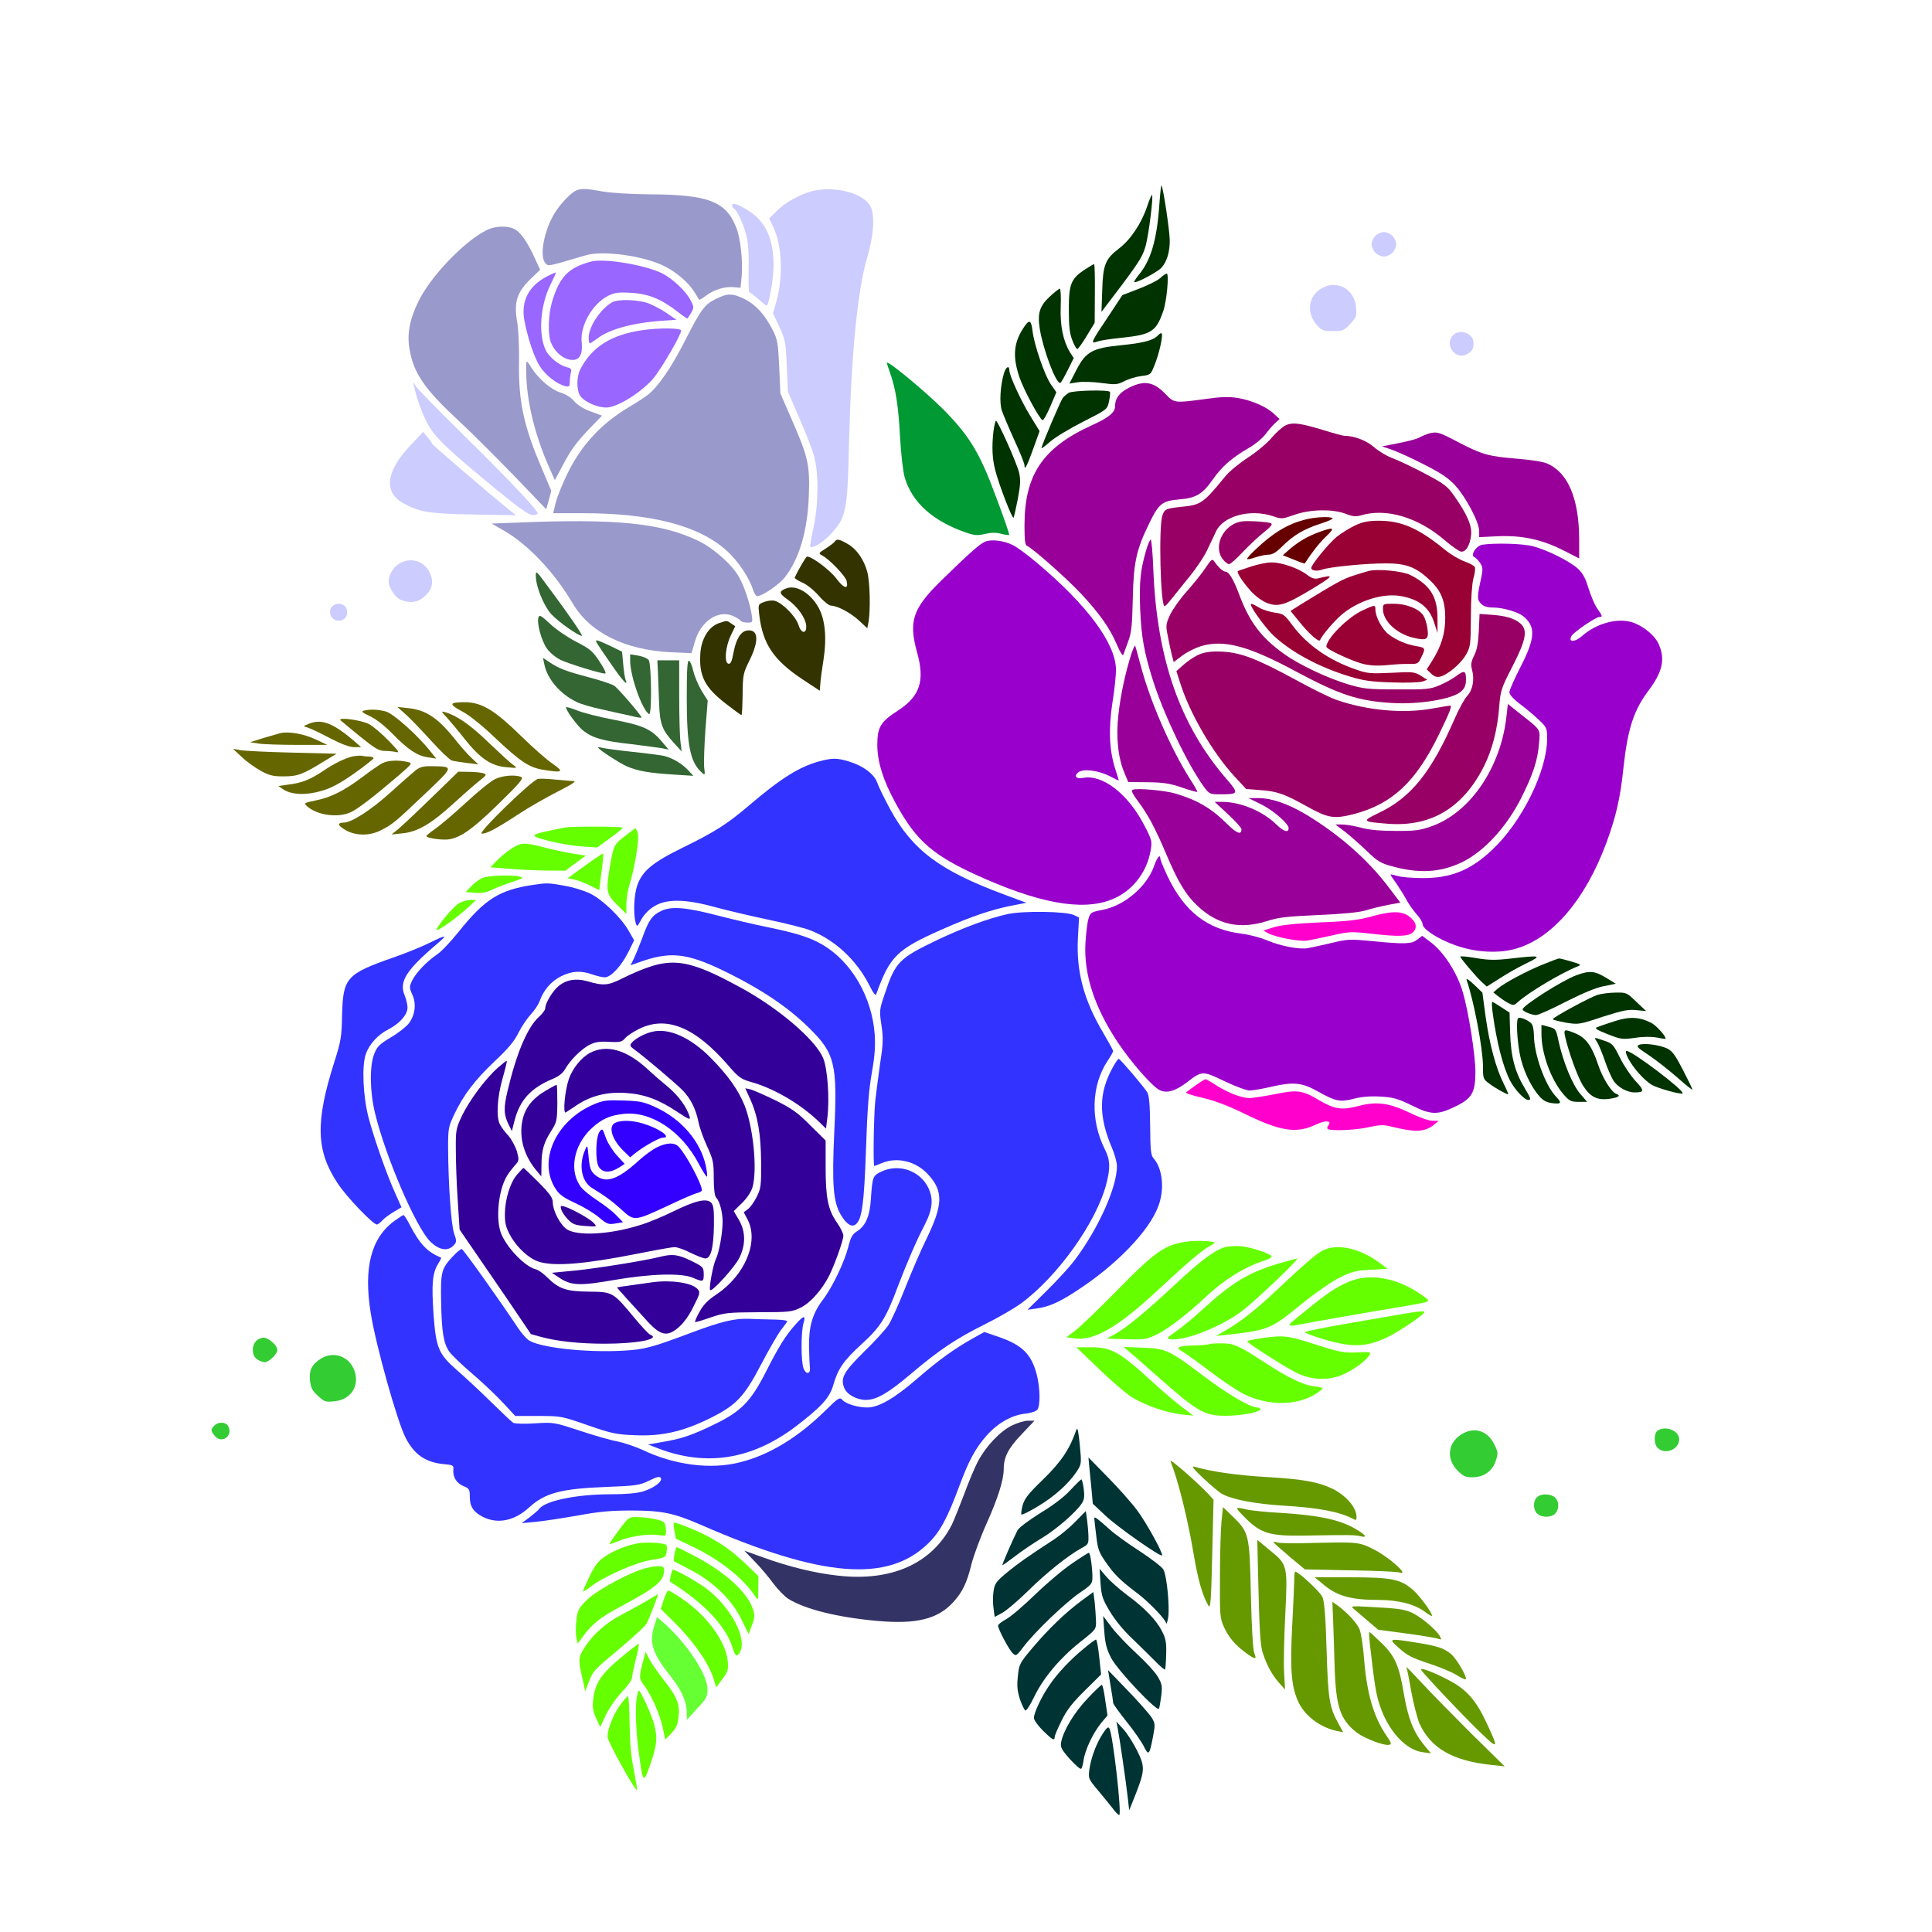 <?xml version="1.0" encoding="UTF-8" standalone="no"?>
<svg
   xmlns:dc="http://purl.org/dc/elements/1.1/"
   xmlns:cc="http://creativecommons.org/ns#"
   xmlns:rdf="http://www.w3.org/1999/02/22-rdf-syntax-ns#"
   xmlns:svg="http://www.w3.org/2000/svg"
   xmlns="http://www.w3.org/2000/svg"
   xmlns:sodipodi="http://sodipodi.sourceforge.net/DTD/sodipodi-0.dtd"
   xmlns:inkscape="http://www.inkscape.org/namespaces/inkscape"
   version="1.0"
   width="1024pt"
   height="1024pt"
   viewBox="0 0 1024 1024"
   preserveAspectRatio="xMidYMid meet"
   id="svg2"
   inkscape:version="0.91 r13725"
   sodipodi:docname="Florals_9e1.svg">
  <defs
     id="defs376" />
  <sodipodi:namedview
     pagecolor="#ffffff"
     bordercolor="#666666"
     borderopacity="1"
     objecttolerance="10"
     gridtolerance="10"
     guidetolerance="10"
     inkscape:pageopacity="0"
     inkscape:pageshadow="2"
     inkscape:window-width="1920"
     inkscape:window-height="974"
     id="namedview374"
     showgrid="false"
     inkscape:zoom="0.7375"
     inkscape:cx="551.48771"
     inkscape:cy="899.87272"
     inkscape:window-x="0"
     inkscape:window-y="1"
     inkscape:window-maximized="1"
     inkscape:current-layer="svg2" />
  <g
     transform="translate(0,1024) scale(0.1,-0.1)"
     fill="#000000"
     stroke="none"
     id="g6">
    <path
       d="M0 5120 l0 -5120 5120 0 5120 0 0 5120 0 5120 -5120 0 -5120 0 0 -5120z m6169 4268 c61 -256 66 -298 63 -498 -1 -102 -7 -210 -12 -240 -6 -30 -14 -101 -19 -156 -6 -59 -20 -133 -35 -177 l-26 -76 48 -45 c54 -52 55 -52 206 -31 167 24 291 -6 385 -90 36 -33 50 -39 94 -41 29 -1 79 -12 112 -24 33 -12 105 -30 159 -40 54 -11 109 -26 122 -35 42 -28 142 -15 278 34 73 27 97 23 199 -36 111 -63 146 -73 285 -83 147 -11 186 -21 240 -60 91 -65 132 -183 139 -395 3 -100 10 -157 18 -171 8 -12 21 -48 31 -80 34 -121 64 -154 137 -154 95 0 205 -74 242 -162 33 -82 8 -186 -69 -281 -69 -85 -100 -184 -121 -380 -42 -398 -206 -741 -437 -912 l-57 -42 67 -7 c230 -24 465 -181 622 -415 44 -66 197 -366 221 -433 21 -60 1 -66 -57 -18 -93 76 -204 99 -329 66 -120 -31 -261 -48 -390 -48 -153 0 -247 18 -352 68 -81 39 -83 39 -83 20 0 -24 -49 -75 -99 -103 -25 -15 -65 -43 -87 -64 -83 -75 -147 -88 -271 -55 -58 15 -68 15 -135 0 -56 -13 -95 -15 -173 -9 -126 9 -128 9 -196 0 -79 -10 -140 6 -299 81 -130 61 -240 96 -345 109 -27 3 -63 8 -80 10 l-30 5 4 -142 c3 -131 5 -146 30 -193 23 -43 26 -62 26 -140 0 -79 -4 -97 -29 -145 -103 -198 -462 -497 -635 -530 -114 -21 -166 -32 -175 -38 -5 -3 11 -11 35 -18 24 -6 62 -19 84 -28 52 -20 108 -20 153 1 22 9 121 101 242 223 187 188 212 210 285 246 72 36 87 39 174 43 140 5 344 -32 427 -78 l52 -28 73 17 c41 9 94 26 119 38 116 55 254 9 415 -138 22 -20 65 -52 95 -69 30 -18 68 -45 83 -60 24 -22 38 -26 84 -26 36 0 58 -4 60 -12 3 -7 -1 -15 -9 -17 -71 -21 -121 -48 -195 -106 -48 -38 -113 -81 -145 -97 -32 -15 -58 -31 -58 -35 0 -4 -26 -35 -57 -68 -54 -58 -142 -120 -172 -120 -7 0 -35 -20 -63 -44 -52 -48 -122 -79 -203 -91 -27 -4 -89 -20 -138 -37 -77 -25 -106 -30 -225 -33 -157 -4 -251 6 -351 39 -107 35 -174 80 -306 207 -113 109 -203 179 -231 179 -22 0 279 -283 432 -407 193 -156 209 -166 322 -202 133 -41 181 -49 377 -60 343 -20 492 -95 520 -259 6 -38 18 -54 82 -115 148 -140 169 -164 237 -267 38 -57 84 -135 100 -174 31 -70 45 -95 106 -185 16 -24 39 -74 51 -110 12 -36 39 -95 60 -130 21 -34 52 -97 70 -140 43 -104 68 -152 91 -178 11 -12 17 -26 14 -32 -21 -33 -220 -18 -333 25 -49 19 -89 26 -143 28 -53 1 -84 6 -103 19 -16 10 -46 17 -76 17 -54 0 -165 31 -196 54 -11 9 -38 16 -61 16 -100 0 -217 62 -266 139 -15 25 -59 78 -97 117 -38 39 -72 80 -75 92 -5 14 -31 33 -70 52 -70 33 -133 94 -166 162 -12 23 -35 57 -51 73 -42 44 -86 151 -105 252 -67 367 -120 563 -175 646 -15 24 -79 83 -141 133 -62 49 -151 124 -198 166 -46 42 -86 76 -87 74 -2 -2 4 -23 12 -47 19 -52 45 -208 45 -265 0 -38 5 -45 79 -112 44 -39 114 -113 157 -164 228 -272 262 -407 223 -892 -24 -310 -99 -605 -214 -848 -47 -102 -71 -122 -81 -69 -11 55 -146 219 -393 479 -77 81 -144 161 -155 185 -15 32 -20 65 -20 137 -1 80 -4 100 -22 125 -12 17 -39 64 -60 105 -38 75 -38 76 -39 195 0 118 1 121 39 205 40 88 84 213 111 313 14 52 25 67 114 155 109 108 141 160 176 288 l23 80 -22 70 c-50 155 -157 267 -296 309 -14 4 -2 -8 27 -27 101 -65 137 -142 137 -298 1 -96 -1 -109 -26 -150 -14 -25 -50 -67 -78 -93 -61 -58 -75 -88 -85 -182 -8 -75 -26 -130 -99 -296 -25 -59 -55 -141 -66 -184 -53 -208 -150 -305 -334 -336 -118 -20 -354 5 -531 56 -129 38 -174 60 -221 110 l-41 45 -6 -63 c-19 -193 -139 -396 -385 -649 -194 -200 -206 -222 -209 -393 -3 -150 -13 -157 -79 -53 -278 430 -366 657 -366 942 0 93 5 124 27 191 32 98 86 197 170 312 34 49 62 89 60 91 -1 1 -83 -12 -181 -30 -147 -26 -206 -32 -334 -32 -143 -1 -159 1 -208 23 -61 28 -102 79 -102 127 0 26 -7 36 -34 52 -26 15 -38 32 -46 61 -8 31 -16 41 -32 41 -75 0 -173 69 -220 157 -53 97 -152 450 -188 668 -31 187 -24 294 24 397 l23 47 -69 62 c-129 115 -213 248 -239 378 -23 119 5 308 75 507 21 59 26 95 29 202 4 109 8 137 27 177 37 76 77 99 335 190 44 16 88 38 97 49 9 12 52 68 95 126 97 130 307 344 391 398 123 79 247 105 479 101 158 -3 163 -3 195 21 18 13 63 43 101 66 l68 42 -58 7 c-32 3 -119 15 -193 26 -112 17 -144 19 -185 10 -66 -15 -233 -100 -371 -188 -158 -102 -156 -101 -385 -130 -30 -3 -66 1 -105 13 -48 14 -91 17 -228 15 -164 -2 -171 -1 -222 24 -30 15 -62 36 -71 48 -10 13 -39 31 -65 41 -26 9 -69 37 -95 60 -26 24 -65 51 -87 61 -21 10 -46 31 -55 47 -10 15 -45 42 -80 60 -71 36 -194 151 -189 176 2 12 18 19 51 24 26 3 83 18 128 33 44 15 104 33 132 40 29 7 84 25 122 39 39 14 87 26 107 26 21 0 71 11 112 25 108 36 245 50 393 39 109 -8 124 -7 143 8 36 29 92 40 148 27 74 -15 156 -71 282 -189 128 -119 194 -172 263 -206 71 -37 377 -88 577 -98 102 -5 112 -4 85 8 -16 8 -96 19 -176 24 -212 16 -304 57 -441 198 -89 91 -124 140 -154 216 -14 35 -32 70 -39 78 -33 39 -59 108 -60 165 -2 33 -7 71 -12 85 -18 45 -24 114 -14 166 8 38 6 65 -4 105 -8 30 -15 73 -15 97 0 59 -21 95 -83 141 -79 60 -171 99 -262 111 -280 39 -333 55 -393 124 -74 85 -41 199 99 341 l59 61 -29 80 c-27 74 -34 111 -60 312 -24 185 53 349 251 537 144 137 241 184 332 161 31 -8 84 -52 106 -89 l17 -28 12 48 c17 65 64 152 108 197 68 69 134 90 213 65 19 -6 145 -14 280 -19 174 -6 259 -13 295 -24 28 -9 64 -16 81 -16 52 0 131 -29 178 -65 l46 -35 42 43 c55 54 147 102 226 117 164 32 327 -36 348 -146 10 -56 -2 -160 -30 -253 -51 -166 -84 -502 -96 -971 -7 -298 -9 -319 -32 -385 -14 -38 -28 -77 -32 -86 -5 -12 1 -19 22 -28 44 -18 88 -69 118 -135 21 -46 28 -80 32 -151 5 -97 -11 -252 -28 -269 -7 -7 -24 4 -52 37 -35 42 -127 107 -151 107 -10 0 0 -151 15 -230 23 -126 98 -319 156 -408 l16 -24 13 45 c14 47 49 84 136 144 89 62 105 124 67 258 -28 99 -26 186 6 255 19 43 57 86 171 196 l146 141 -39 13 c-71 23 -176 83 -230 133 -101 92 -143 217 -144 423 0 167 -40 329 -100 413 -32 43 -38 71 -17 71 18 0 138 -82 242 -166 112 -90 257 -239 315 -324 l44 -65 12 83 c7 45 17 96 23 114 6 17 11 45 11 62 0 56 28 159 71 271 33 85 54 122 93 166 28 31 63 75 78 98 15 22 53 57 85 78 32 20 77 55 101 76 24 21 69 51 101 66 56 26 138 86 173 126 58 65 121 260 134 415 7 91 9 100 28 100 10 0 23 -38 45 -132z m1237 -372 c39 -39 45 -85 17 -126 -27 -39 -45 -49 -86 -50 -31 0 -46 7 -74 35 -32 32 -35 39 -30 78 8 55 52 97 103 97 28 0 44 -8 70 -34z m-266 -266 c60 -31 85 -73 85 -146 0 -51 -4 -66 -28 -97 -53 -70 -128 -86 -208 -44 -83 44 -110 134 -66 218 43 81 136 110 217 69z m688 -265 c35 -41 30 -99 -12 -141 -37 -37 -59 -41 -111 -20 -68 29 -83 116 -29 169 43 43 110 39 152 -8z m-5580 -1194 c84 -43 106 -154 45 -229 -95 -119 -291 -36 -268 113 16 108 127 165 223 116z m-394 -237 c55 -55 18 -144 -59 -144 -76 0 -113 87 -60 144 33 36 83 36 119 0z m-387 -3885 c30 -26 45 -77 33 -115 -22 -66 -87 -92 -150 -59 -37 19 -50 43 -50 95 0 33 6 48 30 72 28 27 36 30 75 25 25 -2 52 -11 62 -18z m373 -92 c50 -26 90 -90 90 -141 0 -46 -40 -117 -80 -144 -29 -20 -45 -23 -92 -20 -126 9 -195 126 -138 238 43 85 134 113 220 67z m-606 -368 c33 -39 33 -69 0 -108 -59 -70 -175 -8 -143 76 17 46 39 63 80 63 29 0 43 -6 63 -31z m7662 -16 c37 -24 50 -69 33 -116 -20 -58 -66 -84 -119 -68 -50 15 -80 53 -80 101 0 41 29 86 64 100 25 11 72 3 102 -17z m-990 -28 c71 -54 87 -139 41 -217 -74 -127 -266 -92 -301 55 -15 62 35 155 99 184 44 20 120 10 161 -22z m329 -309 c119 -50 53 -237 -69 -196 -91 30 -102 149 -18 194 34 19 45 19 87 2z"
       id="path8"
       style="fill:none" />
    <path
       d="M6145 9158 c-13 -189 -45 -299 -111 -377 -14 -18 -25 -34 -22 -36 8 -8 123 53 144 76 29 33 44 82 44 144 0 49 -35 284 -44 292 -2 2 -7 -42 -11 -99z"
       id="path10"
       style="fill:#003300" />
    <path
       d="M3055 9231 c-27 -11 -81 -67 -111 -114 -60 -93 -88 -238 -52 -273 16 -16 6 -18 213 43 92 27 308 -3 417 -58 62 -31 125 -85 156 -133 14 -22 27 -43 28 -45 2 -1 18 8 36 22 43 32 99 49 146 45 l37 -3 6 60 c7 77 -6 203 -28 257 -54 141 -149 177 -463 178 -98 1 -197 7 -245 15 -90 16 -111 17 -140 6z"
       id="path12"
       style="fill:#9999cc" />
    <path
       d="M4305 9227 c-68 -18 -145 -61 -190 -107 l-38 -38 21 -44 c47 -97 54 -264 17 -396 l-18 -62 34 -73 c31 -67 34 -81 39 -207 l6 -135 61 -142 c34 -77 70 -170 79 -205 24 -90 22 -257 -5 -377 -11 -52 -19 -97 -16 -99 11 -11 68 24 108 67 82 88 89 119 97 486 12 467 45 809 96 978 34 114 42 222 19 270 -34 73 -190 114 -310 84z"
       id="path14"
       style="fill:#ccccff" />
    <path
       d="M6080 9146 c-29 -88 -88 -177 -149 -223 -73 -56 -85 -86 -89 -222 l-4 -114 110 145 c94 126 111 154 126 212 16 66 40 256 32 263 -2 2 -14 -25 -26 -61z"
       id="path16"
       style="fill:#003300" />
    <path
       d="M3880 9151 c0 -6 5 -13 10 -16 20 -12 58 -101 70 -161 7 -33 10 -111 8 -172 -1 -62 0 -112 4 -112 5 0 25 -16 47 -35 21 -19 41 -35 44 -35 12 0 37 143 37 212 0 158 -50 251 -167 311 -36 19 -53 21 -53 8z"
       id="path18"
       style="fill:#ccccff" />
    <path
       d="M2575 9018 c-119 -61 -292 -243 -356 -373 -48 -97 -63 -177 -48 -258 22 -127 81 -211 260 -377 68 -63 200 -195 294 -292 l170 -177 14 49 13 48 -50 119 c-97 225 -125 358 -121 568 1 79 -3 170 -10 209 -18 106 -2 157 76 232 l46 44 -24 52 c-39 88 -76 142 -107 161 -40 23 -108 21 -157 -5z"
       id="path20"
       style="fill:#9999cc" />
    <path
       d="M3135 8854 c-122 -31 -170 -81 -210 -217 -19 -67 -22 -169 -5 -212 17 -45 59 -84 98 -91 50 -10 72 21 65 92 -9 88 56 203 140 246 34 17 54 20 121 16 93 -5 163 -34 247 -100 28 -22 52 -38 53 -36 37 56 37 56 17 95 -25 50 -95 115 -151 144 -89 44 -305 81 -375 63z"
       id="path22"
       style="fill:#9966ff" />
    <path
       d="M5749 8811 c-73 -49 -84 -77 -84 -211 0 -88 4 -126 18 -162 10 -27 22 -48 27 -48 4 0 27 31 50 70 l42 69 1 156 c1 85 -1 155 -4 155 -3 0 -25 -13 -50 -29z"
       id="path24"
       style="fill:#003300" />
    <path
       d="M2899 8775 c-96 -50 -138 -130 -120 -231 18 -97 52 -197 82 -245 31 -48 88 -93 133 -105 23 -6 26 -3 26 22 0 16 3 39 6 50 5 17 0 23 -23 28 -39 10 -90 51 -109 87 -42 83 -32 239 25 353 16 33 29 61 28 62 -1 1 -23 -8 -48 -21z"
       id="path26"
       style="fill:#9966ff" />
    <path
       d="M6148 8765 c-15 -13 -66 -38 -113 -56 l-86 -33 -74 -112 c-92 -137 -97 -148 -61 -135 14 6 73 15 132 21 156 16 182 33 219 140 19 52 32 200 19 200 -5 0 -21 -11 -36 -25z"
       id="path28"
       style="fill:#003300" />
    <path
       d="M5565 8669 c-55 -51 -67 -89 -54 -172 18 -110 84 -287 108 -287 4 0 21 30 39 66 l33 66 -20 31 c-36 60 -53 140 -49 242 2 52 0 95 -5 95 -4 0 -28 -19 -52 -41z"
       id="path30"
       style="fill:#003300" />
    <path
       d="M3793 8655 c-60 -30 -78 -55 -167 -230 -69 -134 -136 -232 -189 -275 -17 -14 -62 -43 -99 -65 -148 -87 -255 -202 -328 -350 -27 -55 -56 -126 -64 -157 l-14 -58 154 0 c367 0 621 -66 768 -201 58 -53 115 -138 136 -201 6 -21 17 -38 23 -38 26 0 116 61 146 99 77 97 122 249 128 436 6 159 -4 204 -90 400 l-61 140 -6 140 c-6 127 -9 145 -34 195 -42 82 -90 135 -148 164 -65 32 -91 33 -155 1z"
       id="path32"
       style="fill:#9999cc" />
    <path
       d="M3245 8638 c-61 -34 -125 -129 -125 -188 0 -16 3 -30 6 -30 3 0 21 12 40 26 67 52 204 87 374 96 l45 3 -49 34 c-27 19 -71 42 -98 53 -54 20 -161 24 -193 6z"
       id="path34"
       style="fill:#9966ff" />
    <path
       d="M5432 8513 c-59 -84 -67 -157 -30 -269 22 -67 107 -225 124 -231 5 -1 23 31 41 73 l32 75 -30 43 c-33 49 -87 207 -96 279 -7 59 -16 65 -41 30z"
       id="path36"
       style="fill:#003300" />
    <path
       d="M3405 8490 c-166 -24 -268 -89 -329 -207 -21 -41 -21 -112 0 -142 22 -31 89 -61 138 -61 59 0 195 86 255 162 47 62 141 223 141 246 0 14 -117 15 -205 2z"
       id="path38"
       style="fill:#9966ff" />
    <path
       d="M6137 8462 c-24 -26 -76 -40 -198 -52 -149 -15 -183 -34 -233 -129 l-38 -74 45 7 c25 4 82 2 126 -4 74 -10 83 -9 121 10 23 12 63 24 90 27 48 6 49 7 69 57 23 56 45 150 39 167 -2 6 -11 2 -21 -9z"
       id="path40"
       style="fill:#003300" />
    <path
       d="M2789 8309 c-5 -165 38 -359 125 -554 l27 -60 37 70 c49 93 74 127 149 206 l64 66 -60 22 c-38 14 -70 34 -88 55 -16 19 -45 37 -68 44 -51 14 -119 72 -157 131 -25 40 -28 42 -29 20z"
       id="path42"
       style="fill:#9999cc" />
    <path
       d="M4700 8317 c0 -2 7 -24 16 -48 31 -89 45 -173 54 -337 5 -96 16 -190 25 -222 39 -134 152 -234 329 -294 41 -14 58 -15 97 -6 33 8 58 8 85 1 21 -6 40 -8 43 -6 2 3 -29 94 -70 202 -86 233 -140 321 -276 460 -101 101 -303 268 -303 250z"
       id="path44"
       style="fill:#009933" />
    <path
       d="M5321 8261 c-19 -66 -25 -155 -11 -197 7 -21 37 -92 66 -156 30 -64 54 -125 54 -134 0 -31 13 -5 47 89 l33 92 -49 80 c-49 79 -111 215 -111 240 0 31 -18 22 -29 -14z"
       id="path46"
       style="fill:#003300" />
    <path
       d="M2195 8190 c19 -83 53 -169 85 -219 41 -64 112 -129 350 -325 122 -100 172 -135 193 -136 15 0 27 4 27 9 0 17 -160 186 -399 421 -125 124 -236 236 -245 250 l-17 25 6 -25z"
       id="path48"
       style="fill:#ccccff" />
    <path
       d="M5984 8185 c-51 -26 -74 -56 -74 -99 0 -32 -34 -60 -123 -100 -261 -119 -357 -262 -357 -532 0 -75 3 -103 13 -107 28 -11 207 -169 286 -253 99 -106 155 -185 192 -274 17 -39 30 -59 33 -50 3 8 15 40 26 71 17 46 21 86 24 225 4 193 19 262 88 402 51 104 68 117 158 125 89 7 124 28 179 107 47 67 98 112 187 164 34 19 74 52 90 73 16 21 39 48 52 60 l24 22 -29 27 c-39 38 -121 73 -194 85 -46 7 -89 6 -172 -6 -161 -22 -164 -21 -208 25 -64 67 -114 76 -195 35z"
       id="path50"
       style="fill:#990099" />
    <path
       d="M5665 8158 c-11 -6 -25 -19 -32 -27 -12 -16 -113 -253 -113 -266 0 -4 21 12 46 34 26 23 104 70 175 106 128 65 128 65 137 108 5 23 7 45 5 50 -7 12 -196 8 -218 -5z"
       id="path52"
       style="fill:#003300" />
    <path
       d="M5266 7958 c-10 -84 -7 -150 9 -210 20 -79 91 -262 97 -252 3 5 13 51 23 101 14 77 15 101 6 140 -13 51 -112 273 -122 273 -3 0 -9 -24 -13 -52z"
       id="path54"
       style="fill:#003300" />
    <path
       d="M6815 7986 c-16 -7 -50 -37 -74 -65 -24 -29 -80 -76 -126 -106 -45 -29 -100 -74 -121 -100 -113 -139 -130 -151 -221 -160 -94 -10 -100 -12 -112 -47 -21 -59 -10 -486 12 -481 5 1 20 18 35 37 15 19 58 72 95 118 37 45 82 112 98 148 17 36 37 79 45 95 39 81 182 119 301 79 45 -16 50 -15 113 7 83 30 203 32 272 6 37 -15 55 -16 80 -9 133 41 304 -9 446 -132 35 -30 73 -56 83 -59 26 -7 50 30 56 86 6 49 -20 110 -89 208 -35 51 -52 64 -156 119 -64 34 -141 70 -170 81 -29 10 -73 36 -98 58 -41 36 -106 61 -158 61 -8 0 -56 13 -107 29 -125 38 -167 44 -204 27z"
       id="path56"
       style="fill:#990066" />
    <path
       d="M2175 7879 c-130 -138 -143 -247 -38 -306 85 -47 136 -56 373 -60 l225 -4 -34 27 c-111 90 -411 347 -411 352 -1 4 -11 20 -24 35 l-23 28 -68 -72z"
       id="path58"
       style="fill:#ccccff" />
    <path
       d="M7569 7941 c-14 -5 -36 -14 -48 -21 -13 -7 -63 -20 -110 -29 l-86 -17 53 -18 c29 -10 106 -45 170 -78 89 -45 129 -72 165 -111 56 -61 127 -195 127 -242 l0 -32 103 5 c126 5 232 -18 349 -78 l78 -40 0 103 c-1 215 -60 355 -172 401 -20 9 -92 20 -160 25 -148 12 -184 22 -312 89 -100 53 -112 56 -157 43z"
       id="path60"
       style="fill:#990099" />
    <path
       d="M6913 7485 c-93 -25 -168 -71 -260 -159 -24 -22 -43 -44 -43 -48 0 -4 19 -1 41 7 23 8 55 15 71 15 22 0 42 12 75 45 57 57 115 92 204 120 38 12 66 25 62 28 -11 11 -95 7 -150 -8z"
       id="path62"
       style="fill:#660000" />
    <path
       d="M2740 7470 l-134 -5 69 -40 c127 -74 264 -220 359 -381 91 -156 276 -249 521 -261 l110 -5 18 61 c30 107 122 170 200 137 19 -8 38 -19 41 -25 4 -6 20 -11 37 -11 29 0 29 1 23 43 -9 59 -41 155 -69 202 -38 66 -137 152 -217 190 -195 93 -435 117 -958 95z"
       id="path64"
       style="fill:#9999cc" />
    <path
       d="M6540 7463 c-73 -38 -103 -131 -59 -187 11 -14 26 -26 33 -26 8 0 40 29 72 63 33 35 83 82 112 105 34 27 48 43 40 48 -6 4 -46 9 -87 11 -59 3 -84 0 -111 -14z"
       id="path66"
       style="fill:#990066" />
    <path
       d="M7182 7455 c-29 -14 -73 -41 -98 -61 -42 -35 -134 -147 -134 -164 0 -15 30 -19 58 -9 37 14 228 33 337 33 106 0 158 -19 228 -84 64 -58 87 -112 87 -205 0 -82 -21 -151 -69 -227 l-29 -46 23 -22 c17 -16 31 -21 49 -16 40 10 109 69 136 116 24 42 25 54 26 201 0 95 6 174 13 202 8 25 11 53 8 61 -3 7 -27 21 -54 30 -26 9 -73 36 -103 61 -141 115 -231 155 -352 155 -56 0 -85 -6 -126 -25z"
       id="path68"
       style="fill:#990033" />
    <path
       d="M6992 7420 c-61 -22 -112 -52 -159 -93 l-34 -30 58 -23 c31 -13 58 -22 58 -21 39 60 78 110 114 144 49 47 42 52 -37 23z"
       id="path70"
       style="fill:#660000" />
    <path
       d="M4425 7370 c-4 -6 -25 -22 -48 -37 -40 -25 -40 -26 -18 -38 37 -19 121 -107 128 -133 12 -48 -13 -43 -53 10 -34 46 -130 118 -156 118 -6 0 -44 -64 -66 -112 -2 -3 17 -15 41 -26 25 -11 62 -41 88 -71 25 -29 53 -51 64 -51 34 -1 102 -37 148 -79 l44 -41 7 37 c10 66 7 207 -7 261 -18 67 -57 123 -106 150 -43 25 -57 27 -66 12z"
       id="path72"
       style="fill:#333300" />
    <path
       d="M5221 7369 c-27 -11 -86 -63 -234 -208 -150 -147 -172 -214 -126 -380 42 -150 15 -232 -103 -308 -91 -59 -108 -87 -108 -181 0 -90 31 -189 97 -309 112 -206 203 -283 478 -403 322 -140 546 -171 695 -95 92 47 159 138 178 244 9 52 8 57 -30 131 -87 171 -223 277 -328 257 -36 -8 -50 10 -24 30 26 20 106 10 166 -21 27 -14 48 -24 48 -23 0 1 -9 31 -20 65 -31 99 -35 208 -14 347 11 66 19 145 19 175 -1 138 -151 342 -418 566 -48 41 -105 83 -127 94 -48 25 -116 33 -149 19z"
       id="path74"
       style="fill:#9900cc" />
    <path
       d="M6075 7324 c-31 -106 -37 -168 -32 -309 6 -150 21 -234 69 -385 59 -183 182 -439 268 -559 29 -39 33 -41 83 -41 104 0 105 3 37 82 -246 285 -368 635 -387 1106 -3 89 -10 162 -14 162 -4 0 -15 -25 -24 -56z"
       id="path76"
       style="fill:#990099" />
    <path
       d="M7857 7353 c-33 -5 -66 -57 -42 -66 7 -3 21 -17 30 -31 14 -21 15 -34 7 -73 -24 -107 -24 -121 -2 -143 14 -14 33 -20 63 -20 53 0 135 -24 163 -48 64 -54 61 -115 -16 -265 -33 -64 -60 -125 -60 -136 0 -12 21 -36 57 -63 32 -24 77 -62 100 -84 41 -39 43 -44 43 -99 0 -170 -133 -441 -290 -588 -114 -109 -221 -152 -370 -151 -52 0 -112 5 -132 11 -21 6 -38 10 -38 7 0 -2 15 -25 34 -51 18 -27 41 -64 51 -83 10 -19 33 -52 51 -73 19 -20 34 -45 34 -55 1 -28 86 -82 179 -114 106 -37 231 -43 323 -14 189 58 361 260 471 556 51 138 75 239 91 396 23 213 55 310 135 416 73 98 88 165 52 245 -21 46 -81 95 -138 114 -79 26 -191 -4 -268 -72 -39 -34 -74 -34 -56 0 12 21 129 101 148 101 18 0 17 4 -12 46 -14 20 -34 69 -46 107 -16 53 -30 79 -56 103 -44 40 -162 99 -239 119 -54 14 -198 18 -267 8z"
       id="path78"
       style="fill:#9900cc" />
    <path
       d="M6388 7228 c-19 -29 -64 -84 -98 -123 -35 -38 -74 -94 -88 -123 -23 -50 -24 -58 -12 -115 6 -34 16 -79 21 -99 l10 -37 45 34 c25 19 71 42 102 51 120 35 250 0 499 -134 234 -125 330 -157 511 -168 142 -9 323 21 366 61 20 18 26 34 26 65 0 46 -9 49 -53 16 -18 -14 -57 -35 -87 -48 -50 -21 -69 -23 -225 -22 -155 0 -178 3 -260 27 -112 34 -260 104 -339 161 -122 87 -184 169 -240 320 -28 75 -53 116 -70 116 -13 0 -39 23 -59 53 -12 17 -16 14 -49 -35z"
       id="path80"
       style="fill:#990066" />
    <path
       d="M6630 7237 c-36 -12 -67 -22 -69 -24 -8 -6 25 -57 67 -104 26 -29 60 -54 88 -65 60 -23 97 -11 244 78 110 67 113 74 28 53 -20 -5 -35 -1 -61 19 -46 35 -136 66 -189 65 -24 0 -72 -10 -108 -22z"
       id="path82"
       style="fill:#990033" />
    <path
       d="M7255 7214 c-11 -3 -48 -14 -82 -25 -56 -18 -92 -38 -276 -151 l-57 -36 39 -48 c57 -72 113 -122 118 -106 9 25 82 109 121 140 90 72 218 110 310 92 97 -18 150 -62 175 -145 l16 -50 0 74 c1 116 -37 179 -143 233 -41 21 -172 34 -221 22z"
       id="path84"
       style="fill:#990033" />
    <path
       d="M2840 7188 c0 -56 40 -155 80 -201 35 -40 144 -117 164 -117 8 0 -73 118 -168 245 -77 105 -76 103 -76 73z"
       id="path86"
       style="fill:#336633" />
    <path
       d="M4164 7120 c-37 -15 -35 -26 11 -58 51 -36 95 -97 98 -138 3 -46 -27 -43 -41 4 -14 45 -86 118 -127 128 -14 3 -39 0 -56 -7 -31 -12 -31 -13 -25 -66 18 -156 76 -242 230 -344 l91 -60 3 38 c1 21 9 79 17 128 18 117 8 216 -29 279 -45 77 -120 119 -172 96z"
       id="path88"
       style="fill:#333300" />
    <path
       d="M6630 7035 c0 -17 77 -122 117 -161 95 -90 243 -170 408 -220 73 -22 116 -28 225 -31 74 -3 146 0 160 5 l25 9 -35 22 c-33 20 -43 21 -155 15 -107 -5 -127 -4 -184 16 -145 49 -262 130 -341 236 -42 57 -48 61 -94 67 -26 4 -64 15 -83 27 -36 21 -43 23 -43 15z"
       id="path90"
       style="fill:#990033" />
    <path
       d="M7330 7011 c0 -62 72 -130 160 -151 72 -17 84 -10 76 47 -3 26 -13 57 -22 71 -23 35 -90 62 -156 62 -57 0 -58 0 -58 -29z"
       id="path92"
       style="fill:#990033" />
    <path
       d="M7222 7005 c-78 -36 -192 -150 -192 -193 0 -13 139 -78 199 -92 35 -8 77 -10 125 -5 39 4 92 7 117 6 43 -1 47 2 62 35 24 48 22 51 -24 59 -55 9 -106 31 -148 62 -35 27 -70 92 -71 131 0 28 -3 27 -68 -3z"
       id="path94"
       style="fill:#990033" />
    <path
       d="M2854 6968 c-10 -31 16 -125 45 -166 16 -22 48 -48 73 -60 45 -21 211 -72 235 -72 8 0 -4 26 -29 63 -37 57 -51 68 -125 106 -46 24 -108 66 -138 95 -46 43 -56 49 -61 34z"
       id="path96"
       style="fill:#336633" />
    <path
       d="M7838 6896 c-3 -65 -10 -102 -25 -131 -16 -32 -18 -47 -11 -75 14 -51 4 -108 -26 -139 -14 -15 -43 -68 -65 -118 -124 -285 -232 -420 -402 -501 -93 -45 -91 -47 46 -58 229 -18 399 84 510 304 45 90 72 196 81 315 7 87 10 98 71 216 74 145 82 195 37 230 -31 25 -78 38 -155 43 l-57 4 -4 -90z"
       id="path98"
       style="fill:#990066" />
    <path
       d="M3810 6937 c-54 -19 -93 -83 -98 -160 -8 -120 23 -181 138 -269 41 -32 77 -58 80 -58 3 0 5 49 6 110 1 104 3 112 38 183 51 104 45 164 -15 155 -33 -5 -58 -46 -71 -116 -9 -48 -15 -62 -27 -60 -24 5 -16 92 13 151 l23 48 -21 14 c-24 17 -21 17 -66 2z"
       id="path100"
       style="fill:#333300" />
    <path
       d="M3162 6835 c6 -11 39 -61 75 -112 63 -92 94 -125 79 -87 -4 10 -10 48 -13 85 l-6 65 -72 35 c-63 29 -72 31 -63 14z"
       id="path102"
       style="fill:#336633" />
    <path
       d="M5996 6773 c-31 -98 -57 -217 -68 -319 -14 -120 -2 -232 32 -311 l20 -48 103 -1 c83 -1 117 -6 181 -28 43 -15 80 -25 82 -23 2 1 -15 32 -38 67 -105 166 -214 417 -263 606 -14 54 -27 99 -29 102 -2 2 -11 -18 -20 -45z"
       id="path104"
       style="fill:#990099" />
    <path
       d="M6363 6774 c-23 -8 -61 -32 -85 -53 l-43 -38 19 -59 c50 -162 172 -372 288 -498 l63 -68 65 -5 c96 -6 134 -19 251 -84 118 -66 148 -71 254 -44 203 53 329 170 451 421 59 121 72 154 59 154 -3 0 -47 -7 -97 -16 -152 -27 -345 -9 -503 46 -33 11 -131 59 -218 107 -206 112 -290 144 -387 149 -51 3 -88 -1 -117 -12z"
       id="path106"
       style="fill:#990066" />
    <path
       d="M4028 6768 c-3 -7 26 -49 65 -92 94 -108 165 -205 226 -311 28 -49 51 -92 51 -96 0 -3 30 -9 66 -12 37 -4 90 -17 121 -32 31 -14 57 -25 59 -25 9 0 -19 66 -45 104 -47 67 -108 200 -138 296 -14 47 -30 89 -34 95 -13 13 -11 -86 2 -124 20 -58 7 -65 -58 -32 -85 43 -201 127 -259 189 -33 35 -53 49 -56 40z"
       id="path108"
       style="fill:none" />
    <path
       d="M3340 6737 c0 -80 63 -259 100 -282 16 -10 13 267 -2 287 -7 9 -32 19 -55 23 l-43 7 0 -35z"
       id="path110"
       style="fill:#336633" />
    <path
       d="M2885 6719 c16 -78 82 -156 170 -199 21 -11 82 -29 135 -40 52 -12 121 -27 153 -34 31 -8 57 -12 57 -9 0 11 -124 155 -145 169 -13 8 -72 28 -133 44 -118 31 -159 46 -211 81 l-33 22 7 -34z"
       id="path112"
       style="fill:#336633" />
    <path
       d="M3487 6683 c1 -32 4 -105 6 -163 4 -118 15 -148 80 -219 l40 -44 -6 48 c-4 26 -7 135 -7 241 l0 194 -58 0 -58 0 3 -57z"
       id="path114"
       style="fill:#336633" />
    <path
       d="M3640 6541 c0 -250 18 -340 78 -394 19 -18 20 -17 14 28 -2 25 1 114 7 199 l12 153 -32 51 c-17 29 -37 75 -44 104 -6 28 -17 54 -23 56 -9 3 -12 -46 -12 -197z"
       id="path116"
       style="fill:#336633" />
    <path
       d="M3989 6684 c-11 -27 -16 -221 -7 -283 1 -13 -2 -26 -8 -28 -6 -2 -48 26 -95 61 l-84 66 -7 -33 c-4 -17 -10 -94 -14 -169 -8 -170 3 -211 71 -258 78 -54 82 -54 153 6 109 93 229 166 324 197 15 5 12 15 -24 79 -69 124 -195 294 -267 362 l-30 29 -12 -29z"
       id="path118"
       style="fill:none" />
    <path
       d="M2401 6512 c-10 -7 3 -18 49 -43 37 -19 105 -74 168 -134 143 -135 187 -164 267 -176 98 -16 106 -10 44 33 -30 20 -104 85 -165 145 -138 135 -204 176 -288 181 -34 1 -67 -1 -75 -6z"
       id="path120"
       style="fill:#666600" />
    <path
       d="M7985 6447 c-29 -275 -194 -517 -402 -588 -57 -20 -87 -24 -188 -23 -80 0 -141 6 -181 17 -34 9 -79 17 -99 17 l-37 0 54 -41 c29 -23 81 -69 114 -101 53 -51 71 -63 130 -79 145 -40 254 -34 369 19 119 57 239 186 319 345 62 124 86 198 93 284 7 82 14 70 -109 167 l-56 45 -7 -62z"
       id="path122"
       style="fill:#990099" />
    <path
       d="M3000 6491 c0 -18 62 -101 93 -125 50 -38 105 -54 252 -70 72 -9 146 -19 165 -22 l34 -7 -39 46 c-54 63 -99 83 -256 113 -74 14 -160 36 -191 49 -32 12 -58 20 -58 16z"
       id="path124"
       style="fill:#336633" />
    <path
       d="M2150 6454 c24 -21 84 -84 134 -139 50 -55 100 -103 111 -106 11 -3 47 -9 80 -13 l60 -7 -35 33 c-20 18 -53 56 -75 83 -100 128 -164 172 -263 182 l-56 6 44 -39z"
       id="path126"
       style="fill:#666600" />
    <path
       d="M1927 6473 c-14 -4 -5 -11 34 -29 32 -15 78 -51 120 -94 84 -85 130 -116 188 -124 l43 -7 -30 38 c-68 86 -197 201 -237 212 -41 11 -85 13 -118 4z"
       id="path128"
       style="fill:#666600" />
    <path
       d="M2371 6434 c19 -22 61 -71 91 -110 82 -103 140 -143 219 -150 63 -6 64 -6 39 12 -14 9 -72 63 -130 118 -97 94 -168 143 -230 161 -23 7 -23 5 11 -31z"
       id="path130"
       style="fill:#666600" />
    <path
       d="M1805 6422 c6 -5 52 -44 104 -86 78 -63 100 -76 130 -76 20 0 47 -3 61 -6 20 -5 12 6 -40 60 -36 37 -83 77 -104 88 -42 22 -169 39 -151 20z"
       id="path132"
       style="fill:#666600" />
    <path
       d="M1640 6405 c-35 -14 -35 -14 -10 -21 14 -4 67 -29 118 -56 62 -32 104 -48 129 -48 l37 0 -34 30 c-113 97 -175 121 -240 95z"
       id="path134"
       style="fill:#666600" />
    <path
       d="M1485 6354 c-11 -3 -51 -15 -90 -26 l-70 -22 45 -7 c25 -4 117 -7 205 -7 l160 0 -62 29 c-60 29 -144 44 -188 33z"
       id="path136"
       style="fill:#666600" />
    <path
       d="M3170 6278 c0 -9 115 -84 155 -101 58 -24 116 -34 240 -42 l110 -7 -30 32 c-32 34 -82 63 -127 74 -15 3 -89 13 -165 21 -76 8 -148 18 -160 21 -13 4 -23 4 -23 2z"
       id="path138"
       style="fill:#336633" />
    <path
       d="M1281 6228 c25 -24 70 -56 100 -73 46 -25 65 -30 124 -30 75 1 98 9 219 84 l60 36 -235 6 c-129 3 -252 9 -274 13 l-40 7 46 -43z"
       id="path140"
       style="fill:#666600" />
    <path
       d="M1870 6231 c-40 -9 -99 -37 -163 -81 -62 -41 -108 -60 -175 -68 l-57 -8 28 -19 c44 -28 123 -31 204 -6 49 14 99 41 171 92 56 40 102 76 102 80 0 5 -11 9 -24 9 -13 0 -30 2 -38 4 -7 2 -29 0 -48 -3z"
       id="path142"
       style="fill:#666600" />
    <path
       d="M4343 6205 c-106 -29 -203 -89 -373 -234 -115 -98 -179 -139 -348 -222 -164 -80 -219 -126 -245 -204 -17 -49 -21 -149 -8 -195 7 -24 8 -24 31 18 16 28 42 54 70 70 65 39 165 37 320 -6 63 -17 189 -47 280 -66 91 -19 191 -44 222 -56 130 -49 248 -158 315 -291 20 -41 34 -59 37 -49 72 201 109 238 349 344 156 69 257 103 364 125 l83 16 -118 44 c-340 126 -486 235 -604 452 -31 57 -62 121 -69 142 -16 45 -77 90 -153 112 -60 18 -85 18 -153 0z"
       id="path144"
       style="fill:#3333ff" />
    <path
       d="M2027 6195 c-16 -8 -64 -41 -107 -74 -96 -72 -167 -108 -249 -124 -59 -12 -61 -14 -44 -30 56 -50 171 -64 238 -29 42 22 124 86 248 192 73 63 74 65 49 71 -49 12 -107 9 -135 -6z"
       id="path146"
       style="fill:#666600" />
    <path
       d="M2204 6158 c-16 -13 -76 -65 -134 -118 -103 -93 -207 -160 -248 -160 -36 0 -32 -16 10 -40 55 -31 128 -31 188 0 61 31 74 42 233 193 155 147 154 144 36 146 -44 1 -63 -4 -85 -21z"
       id="path148"
       style="fill:#666600" />
    <path
       d="M2287 6012 c-78 -76 -158 -151 -177 -167 l-35 -28 57 6 c82 8 155 51 278 164 58 53 120 107 139 121 29 23 31 27 15 33 -11 4 -45 8 -77 8 l-58 1 -142 -138z"
       id="path150"
       style="fill:#666600" />
    <path
       d="M2625 6111 c-22 -10 -92 -66 -155 -125 -63 -58 -136 -120 -162 -138 -26 -18 -48 -36 -48 -39 0 -9 54 -19 99 -19 68 0 136 45 283 189 113 110 135 137 121 143 -33 13 -98 8 -138 -11z"
       id="path152"
       style="fill:#666600" />
    <path
       d="M2852 6112 c-31 -5 -321 -286 -299 -290 21 -4 77 25 194 102 54 36 148 89 208 120 77 39 103 56 85 56 -14 1 -56 4 -95 8 -38 4 -80 6 -93 4z"
       id="path154"
       style="fill:#666600" />
    <path
       d="M6003 6054 c-9 -4 0 -22 26 -57 54 -72 92 -142 151 -281 64 -152 106 -221 170 -280 105 -98 223 -123 365 -78 57 19 107 25 270 32 135 6 218 14 255 25 30 10 83 22 118 29 l64 12 -60 79 c-109 146 -266 284 -443 390 -95 56 -180 85 -251 85 l-51 0 71 -35 c63 -32 142 -101 142 -124 0 -27 -27 -19 -68 22 -72 69 -188 117 -285 117 l-39 0 71 -66 c39 -36 71 -72 71 -79 0 -32 -24 -23 -73 25 -85 85 -159 129 -277 164 -56 17 -205 30 -227 20z"
       id="path156"
       style="fill:#990099" />
    <path
       d="M3639 6006 c-54 -15 -172 -77 -213 -111 -25 -20 -28 -26 -16 -40 10 -11 11 -37 7 -100 l-6 -84 48 35 c27 19 98 57 157 85 121 57 266 148 261 164 -2 5 -22 20 -45 33 -51 29 -131 36 -193 18z"
       id="path158"
       style="fill:none" />
    <path
       d="M2995 5854 c-197 -39 -199 -41 -90 -70 50 -13 128 -27 175 -30 l85 -6 67 49 c37 26 68 51 68 56 0 7 -268 8 -305 1z"
       id="path160"
       style="fill:#66ff00" />
    <path
       d="M3314 5810 c-59 -45 -61 -48 -80 -155 -24 -138 -21 -153 36 -210 l50 -49 0 50 c0 28 7 73 15 100 31 100 55 252 45 279 -5 14 -11 25 -12 25 -2 0 -26 -18 -54 -40z"
       id="path162"
       style="fill:#66ff00" />
    <path
       d="M2709 5741 c-24 -16 -59 -45 -77 -64 l-33 -34 103 -8 c57 -5 146 -9 198 -9 l96 -1 54 40 55 40 -70 11 c-39 6 -107 21 -152 33 -106 27 -121 27 -174 -8z"
       id="path164"
       style="fill:#66ff00" />
    <path
       d="M3101 5652 l-93 -67 36 -7 c20 -4 58 -19 84 -32 l48 -24 12 95 c7 53 11 97 9 99 -2 2 -45 -27 -96 -64z"
       id="path166"
       style="fill:#66ff00" />
    <path
       d="M6117 5650 c-39 -110 -158 -211 -276 -233 -58 -11 -62 -14 -72 -47 -6 -19 -13 -78 -16 -130 -9 -164 48 -339 171 -524 73 -110 188 -240 225 -255 38 -17 83 -3 145 45 77 59 81 59 197 3 57 -27 116 -49 132 -49 15 0 69 9 120 21 114 26 159 21 244 -27 93 -52 116 -56 187 -38 41 11 88 15 141 12 69 -4 92 -10 168 -47 103 -51 136 -52 232 -5 87 42 105 74 105 183 0 88 -36 317 -66 420 -31 107 -103 218 -176 271 l-40 30 -26 -20 c-30 -24 -68 -25 -240 -8 -116 11 -129 11 -215 -10 -51 -12 -106 -24 -123 -27 -46 -9 -144 10 -216 40 -35 15 -95 31 -135 36 -184 22 -305 117 -395 305 -21 45 -38 87 -38 93 0 27 -17 7 -33 -39z"
       id="path168"
       style="fill:#9900cc" />
    <path
       d="M2555 5586 c-16 -8 -43 -27 -58 -44 l-29 -30 49 -4 c35 -3 59 1 88 15 22 11 71 30 108 42 56 18 65 23 45 28 -41 12 -172 7 -203 -7z"
       id="path170"
       style="fill:#66ff00" />
    <path
       d="M2825 5550 c-179 -27 -256 -76 -396 -251 -39 -49 -90 -103 -113 -118 -57 -39 -112 -98 -132 -139 -15 -32 -15 -37 1 -73 23 -49 15 -109 -18 -153 -14 -18 -57 -52 -95 -74 -61 -37 -73 -48 -89 -89 -25 -65 -23 -200 5 -314 56 -231 216 -603 292 -679 46 -46 94 -54 124 -21 17 18 17 23 3 63 -16 44 -31 261 -32 458 0 98 2 109 33 174 48 102 110 183 215 282 69 65 103 105 125 150 17 34 47 78 66 98 19 21 39 51 46 69 20 58 61 106 113 132 58 29 106 32 167 10 23 -8 53 -15 66 -15 32 0 88 61 125 135 l30 61 -28 49 c-38 69 -139 167 -205 199 -31 15 -91 34 -134 41 -87 16 -96 16 -169 5z"
       id="path172"
       style="fill:#3333ff" />
    <path
       d="M2435 5454 c-29 -14 -129 -134 -120 -143 7 -6 104 63 160 114 l49 45 -29 0 c-17 0 -43 -7 -60 -16z"
       id="path174"
       style="fill:#66ff00" />
    <path
       d="M3505 5412 c-49 -23 -67 -49 -101 -144 -15 -40 -35 -89 -44 -108 l-18 -36 66 23 c158 53 247 39 467 -72 175 -88 309 -180 415 -285 135 -133 149 -190 132 -545 -13 -280 -6 -374 33 -441 30 -52 59 -71 81 -53 33 27 44 110 54 399 7 213 15 315 31 405 16 91 19 140 15 204 -15 198 -123 384 -277 474 -64 38 -141 62 -287 92 -70 14 -188 42 -262 61 -172 45 -251 52 -305 26z"
       id="path176"
       style="fill:#3333ff" />
    <path
       d="M5340 5395 c-103 -23 -235 -72 -370 -136 -205 -98 -224 -117 -280 -285 -29 -85 -30 -90 -18 -168 10 -69 9 -99 -7 -201 -9 -66 -21 -156 -26 -200 -8 -81 -12 -345 -5 -345 2 0 20 7 39 15 83 35 184 10 248 -62 79 -87 77 -159 -9 -336 -33 -67 -85 -189 -117 -270 -32 -81 -71 -167 -86 -190 -15 -23 -73 -87 -129 -141 -108 -107 -126 -139 -106 -191 14 -36 66 -65 116 -65 57 1 116 35 239 139 150 127 237 185 391 262 69 34 155 84 192 111 193 141 400 431 452 634 22 85 20 127 -8 182 -78 155 -72 340 15 470 16 24 29 47 29 51 0 4 -23 46 -50 92 -105 175 -146 329 -137 505 l6 111 -27 13 c-41 20 -271 23 -352 5z"
       id="path178"
       style="fill:#3333ff" />
    <path
       d="M7275 5384 c-73 -20 -125 -27 -280 -33 -133 -6 -206 -14 -245 -26 l-54 -17 27 -15 c43 -22 167 -45 207 -38 19 3 78 15 130 27 87 20 103 21 200 10 156 -18 206 -16 230 8 24 24 16 55 -22 83 -38 29 -93 29 -193 1z"
       id="path180"
       style="fill:#ff00cc" />
    <path
       d="M2275 5242 c-38 -19 -124 -54 -190 -77 -249 -87 -267 -107 -272 -306 -2 -115 -6 -138 -42 -251 -100 -315 -96 -467 18 -639 45 -70 188 -219 208 -219 6 0 18 9 29 21 10 12 38 32 61 46 l41 24 -32 72 c-47 103 -113 292 -143 405 -29 114 -36 274 -14 335 18 53 65 104 121 132 58 30 100 77 100 115 0 15 -7 44 -15 64 -31 73 7 133 171 273 59 50 52 51 -41 5z"
       id="path182"
       style="fill:#3333ff" />
    <path
       d="M7740 5170 c0 -9 86 -110 116 -137 l24 -22 70 44 c38 25 102 61 142 80 84 41 76 43 -89 24 -78 -9 -115 -8 -180 3 -46 8 -83 11 -83 8z"
       id="path184"
       style="fill:#003300" />
    <path
       d="M8175 5127 c-88 -36 -198 -95 -236 -126 l-24 -21 25 -20 c14 -11 38 -28 54 -36 26 -14 30 -14 50 4 57 52 232 156 316 189 23 9 21 11 -32 27 -31 9 -60 16 -65 16 -4 0 -44 -15 -88 -33z"
       id="path186"
       style="fill:#003300" />
    <path
       d="M3510 5133 c-50 -8 -127 -37 -204 -75 -85 -43 -105 -44 -196 -18 -58 16 -110 7 -150 -27 -32 -26 -70 -91 -70 -117 0 -9 -15 -29 -34 -46 -61 -56 -119 -193 -166 -393 -22 -92 -20 -127 8 -182 l15 -30 14 55 c28 109 86 173 201 221 32 13 55 31 67 52 27 48 85 106 129 129 30 15 53 19 105 16 58 -3 68 0 84 19 9 12 43 34 75 50 145 71 296 9 471 -193 55 -64 68 -73 119 -88 123 -34 261 -115 359 -208 l41 -40 7 57 c13 102 1 264 -23 319 -44 99 -237 263 -437 372 -210 115 -308 145 -415 127z"
       id="path188"
       style="fill:#330099" />
    <path
       d="M8355 5071 c-72 -26 -285 -161 -285 -181 0 -10 47 -30 71 -30 12 0 82 31 157 70 89 45 160 75 202 83 l64 13 -52 32 c-60 36 -86 39 -157 13z"
       id="path190"
       style="fill:#003300" />
    <path
       d="M7773 5047 c38 -108 87 -365 87 -458 0 -65 1 -69 33 -92 30 -23 90 -57 101 -57 2 0 -9 26 -25 58 -40 80 -74 205 -95 354 l-17 127 -45 43 c-25 24 -42 35 -39 25z"
       id="path192"
       style="fill:#003300" />
    <path
       d="M8467 4967 c-42 -14 -236 -119 -237 -129 0 -3 31 -11 68 -18 68 -11 71 -11 197 31 107 34 137 40 179 35 l51 -5 -52 49 c-50 49 -53 50 -110 49 -32 0 -75 -6 -96 -12z"
       id="path194"
       style="fill:#003300" />
    <path
       d="M7912 4868 c20 -149 54 -283 92 -356 25 -48 76 -102 96 -102 16 0 14 8 -16 58 -54 88 -76 170 -80 296 l-3 109 -43 28 c-24 16 -46 29 -49 29 -3 0 -2 -28 3 -62z"
       id="path196"
       style="fill:#003300" />
    <path
       d="M8046 4843 c-10 -11 -6 -105 8 -183 14 -81 56 -174 103 -228 21 -25 39 -35 71 -39 48 -6 52 1 18 36 -58 62 -115 223 -116 324 0 21 -4 47 -10 57 -10 19 -64 43 -74 33z"
       id="path198"
       style="fill:#003300" />
    <path
       d="M8553 4826 c-40 -13 -81 -27 -90 -31 -13 -5 3 -15 57 -36 71 -28 79 -29 145 -20 43 7 87 7 115 2 25 -5 46 -8 47 -7 8 8 -47 71 -76 85 -62 32 -117 34 -198 7z"
       id="path200"
       style="fill:#003300" />
    <path
       d="M8170 4761 c0 -105 50 -242 115 -319 33 -38 41 -42 82 -42 l45 0 -36 42 c-41 47 -90 167 -114 274 -15 71 -16 72 -54 82 l-38 10 0 -47z"
       id="path202"
       style="fill:#003300" />
    <path
       d="M3455 4771 c-41 -10 -88 -36 -106 -57 -12 -15 -11 -19 15 -38 49 -35 219 -179 254 -215 42 -43 69 -97 83 -163 5 -29 26 -89 46 -132 33 -72 36 -87 36 -170 0 -61 5 -95 13 -104 18 -17 34 -78 34 -127 0 -60 -19 -166 -36 -199 -15 -32 -38 -155 -30 -164 11 -10 133 125 155 172 34 69 33 139 -2 199 l-28 48 43 42 c26 25 48 58 56 83 27 92 5 318 -42 436 -33 81 -88 159 -178 250 -108 110 -225 162 -313 139z"
       id="path204"
       style="fill:#330099" />
    <path
       d="M8295 4748 c17 -79 67 -217 94 -260 39 -62 76 -81 141 -72 50 7 63 17 35 27 -26 11 -73 87 -95 155 -32 96 -63 140 -116 163 -62 26 -67 25 -59 -13z"
       id="path206"
       style="fill:#003300" />
    <path
       d="M8465 4717 c8 -13 26 -56 40 -96 13 -40 34 -87 45 -106 22 -36 73 -65 113 -65 53 0 54 9 6 60 -25 27 -63 83 -83 124 -34 69 -40 76 -83 90 -58 20 -56 20 -38 -7z"
       id="path208"
       style="fill:#003300" />
    <path
       d="M8687 4702 c-16 -7 -7 -16 51 -54 39 -26 106 -79 151 -118 45 -40 81 -69 81 -65 0 4 -22 50 -50 104 -41 79 -56 100 -84 114 -41 19 -123 30 -149 19z"
       id="path210"
       style="fill:#003300" />
    <path
       d="M3128 4660 c-47 -25 -93 -82 -113 -139 -21 -61 -33 -187 -16 -177 6 4 35 23 62 41 73 48 160 69 256 62 98 -6 177 -36 271 -99 64 -42 73 -46 67 -26 -15 50 -58 109 -112 155 -32 26 -84 71 -116 101 -110 99 -212 127 -299 82z"
       id="path212"
       style="fill:#330099" />
    <path
       d="M8630 4630 c26 -50 82 -113 123 -139 29 -18 157 -54 165 -46 13 13 -266 225 -297 225 -7 0 -4 -15 9 -40z"
       id="path214"
       style="fill:#003300" />
    <path
       d="M5896 4579 c-73 -134 -74 -255 -2 -424 14 -33 26 -76 26 -95 1 -113 -101 -337 -227 -503 -26 -34 -92 -106 -147 -160 l-100 -99 50 7 c63 9 116 32 205 90 213 137 389 319 438 451 35 91 23 202 -26 256 -13 15 -16 45 -17 170 -1 111 -5 160 -15 178 -14 25 -140 173 -151 178 -4 1 -19 -21 -34 -49z"
       id="path216"
       style="fill:#3333ff" />
    <path
       d="M2638 4580 c-64 -56 -151 -173 -190 -255 -31 -66 -33 -76 -32 -180 0 -60 4 -180 10 -266 l10 -156 61 -89 c34 -49 119 -174 190 -277 l127 -188 50 -14 c87 -24 206 -37 341 -37 172 0 300 25 241 48 -8 3 -47 45 -86 92 -111 134 -113 135 -239 136 -120 1 -160 15 -222 77 -20 20 -47 39 -61 42 -54 14 -144 105 -179 182 -34 74 -19 237 29 314 8 14 27 38 40 53 24 26 24 29 12 75 -8 26 -28 63 -45 83 -18 19 -38 46 -45 60 -21 38 -15 144 14 245 14 49 24 90 22 92 -2 2 -23 -15 -48 -37z"
       id="path218"
       style="fill:#330099" />
    <path
       d="M6339 4489 c-24 -17 -48 -35 -52 -39 -5 -4 35 -17 88 -29 64 -15 135 -42 215 -81 197 -97 281 -110 386 -60 47 23 86 21 65 -4 -6 -7 -8 -16 -4 -19 12 -13 152 -7 219 9 55 12 77 13 113 4 133 -33 183 -31 233 10 l23 19 -34 1 c-19 0 -70 18 -115 40 -111 54 -178 64 -276 38 -87 -23 -126 -18 -209 31 -89 53 -115 56 -232 32 -57 -11 -119 -21 -136 -21 -42 0 -115 28 -177 68 -28 18 -53 32 -56 32 -4 0 -27 -14 -51 -31z"
       id="path220"
       style="fill:#ff00cc" />
    <path
       d="M2894 4460 c-70 -40 -111 -91 -125 -158 -19 -92 8 -187 75 -267 l25 -30 1 60 c0 77 12 119 51 180 30 47 32 56 33 148 0 53 -1 97 -4 97 -3 0 -28 -13 -56 -30z"
       id="path222"
       style="fill:#330099" />
    <path
       d="M3975 4417 c41 -89 58 -187 59 -337 1 -123 -1 -139 -23 -183 -13 -26 -33 -55 -46 -65 l-23 -17 21 -40 c60 -117 -15 -295 -166 -396 -44 -29 -69 -54 -89 -91 -16 -28 -26 -53 -24 -55 2 -2 39 9 82 24 74 25 90 27 254 28 164 0 178 2 223 24 52 25 113 94 152 170 30 61 75 187 75 212 0 11 -15 42 -34 69 -48 69 -60 132 -60 295 l0 140 -81 80 c-67 68 -97 89 -185 133 -58 28 -117 54 -132 58 l-28 6 25 -55z"
       id="path224"
       style="fill:#330099" />
    <path
       d="M3148 4387 c-203 -86 -300 -302 -202 -450 19 -29 43 -46 102 -73 42 -19 99 -53 125 -75 44 -37 51 -40 88 -34 l41 7 -34 35 c-18 20 -63 55 -100 79 -37 24 -76 56 -87 70 -67 85 -42 224 55 314 54 49 93 67 167 76 147 17 309 -90 401 -265 21 -40 40 -70 43 -67 3 2 0 28 -6 57 -28 128 -126 244 -261 308 -67 31 -85 35 -175 38 -88 3 -107 1 -157 -20z"
       id="path226"
       style="fill:#3300ff" />
    <path
       d="M3263 4290 c-42 -17 -21 -89 42 -150 l35 -34 27 22 c45 36 127 82 146 82 50 0 -18 49 -105 75 -57 17 -111 19 -145 5z"
       id="path228"
       style="fill:#3300ff" />
    <path
       d="M3179 4244 c-22 -26 -25 -158 -5 -189 20 -31 58 -33 104 -5 l33 21 -44 48 c-24 28 -50 70 -58 96 -14 42 -17 45 -30 29z"
       id="path230"
       style="fill:#3300ff" />
    <path
       d="M3482 4159 c-24 -12 -67 -43 -95 -69 -114 -104 -177 -125 -233 -77 -23 20 -28 34 -34 93 -6 67 -7 68 -19 39 -35 -79 -19 -167 36 -201 72 -44 111 -73 160 -118 65 -59 66 -59 242 23 69 33 138 63 154 67 15 3 27 10 27 16 0 33 -85 192 -124 231 -23 23 -62 21 -114 -4z"
       id="path232"
       style="fill:#3300ff" />
    <path
       d="M2741 4015 c-37 -43 -64 -129 -65 -210 0 -48 5 -70 29 -114 36 -65 100 -123 153 -139 84 -25 242 -12 520 43 95 19 184 35 198 35 13 0 51 -13 84 -30 33 -16 68 -30 79 -30 29 0 43 57 45 176 1 83 -2 106 -15 120 -25 24 -82 11 -199 -46 -54 -27 -134 -60 -177 -73 -161 -51 -336 -60 -391 -21 -34 25 -72 98 -72 140 0 25 -14 45 -76 108 -42 42 -78 76 -79 76 -2 0 -17 -16 -34 -35z"
       id="path234"
       style="fill:#330099" />
    <path
       d="M4673 4031 c-47 -22 -49 -27 -57 -144 -5 -91 -28 -144 -72 -172 -26 -16 -35 -32 -48 -84 -21 -82 -83 -212 -136 -282 -54 -71 -74 -142 -72 -249 1 -47 3 -96 5 -109 3 -35 -21 -38 -34 -4 -14 35 -14 196 0 241 13 42 1 41 -41 -6 -54 -60 -90 -118 -158 -252 -81 -159 -132 -211 -275 -280 -117 -57 -173 -76 -275 -93 l-75 -13 59 -23 c253 -95 493 -56 723 118 135 103 180 152 199 218 25 88 54 130 151 219 100 91 130 139 192 306 49 128 99 244 141 324 43 83 49 139 20 199 -44 90 -155 129 -247 86z"
       id="path236"
       style="fill:#3333ff" />
    <path
       d="M2975 3828 c4 -12 20 -36 36 -52 24 -25 38 -30 91 -34 63 -5 63 -4 45 16 -19 21 -115 75 -155 87 -22 6 -23 5 -17 -17z"
       id="path238"
       style="fill:#330099" />
    <path
       d="M2092 3770 c-125 -90 -166 -248 -127 -490 28 -174 139 -569 184 -659 46 -90 105 -131 201 -141 50 -4 55 -7 53 -27 -4 -40 15 -73 52 -89 32 -13 35 -18 35 -57 0 -52 19 -81 70 -107 77 -39 167 -21 243 49 85 78 170 101 413 110 157 6 174 9 224 33 40 20 56 24 62 15 12 -18 -35 -54 -94 -72 -34 -10 -93 -15 -174 -15 -182 0 -352 -36 -379 -81 -4 -5 -26 -24 -48 -41 l-42 -31 75 7 c41 4 140 19 220 33 113 21 176 27 285 27 161 0 226 -13 370 -76 641 -280 991 -308 1205 -98 62 60 102 134 165 305 49 132 86 201 145 267 58 65 131 107 202 115 30 3 58 12 66 21 17 22 15 116 -3 187 -29 109 -77 156 -204 200 l-74 25 -56 -31 c-102 -57 -185 -117 -296 -213 -123 -107 -208 -156 -268 -156 -51 0 -113 19 -132 40 -14 16 -21 12 -88 -54 -148 -146 -302 -239 -457 -277 -154 -39 -346 -14 -514 66 -39 18 -99 38 -133 45 -35 6 -125 32 -200 57 -137 45 -138 45 -238 39 -58 -4 -106 -2 -115 3 -8 5 -62 56 -120 113 -58 57 -138 131 -177 165 -99 87 -112 118 -125 295 -11 163 -6 217 22 266 12 19 20 35 18 36 -74 31 -112 71 -165 172 -15 30 -31 54 -34 54 -3 0 -25 -14 -47 -30z"
       id="path240"
       style="fill:#3333ff" />
    <path
       d="M6288 3659 c-113 -16 -166 -53 -363 -254 -99 -101 -201 -199 -227 -218 l-46 -35 36 -5 c107 -18 234 55 452 258 149 139 235 212 271 230 17 9 29 18 27 19 -10 9 -101 12 -150 5z"
       id="path242"
       style="fill:#66ff00" />
    <path
       d="M6490 3629 c-55 -17 -127 -71 -265 -200 -149 -139 -259 -230 -319 -262 l-41 -22 105 -3 c98 -3 107 -1 165 27 60 30 161 108 260 201 95 89 203 156 308 189 20 7 37 16 37 21 0 14 -106 49 -163 55 -28 2 -68 0 -87 -6z"
       id="path244"
       style="fill:#66ff00" />
    <path
       d="M7009 3611 c-38 -21 -90 -66 -249 -215 -110 -103 -183 -160 -260 -205 l-55 -32 55 6 c224 25 234 29 403 167 68 55 155 115 196 136 65 32 87 38 165 42 l90 5 -37 28 c-108 82 -232 109 -308 68z"
       id="path246"
       style="fill:#66ff00" />
    <path
       d="M2403 3584 c-64 -68 -68 -83 -65 -244 3 -161 13 -221 44 -265 11 -16 65 -68 120 -115 55 -47 128 -116 164 -155 l65 -70 122 0 c120 0 124 -1 262 -49 127 -44 151 -49 250 -53 141 -6 249 18 390 86 147 72 188 115 280 291 42 80 89 161 104 180 15 19 30 40 33 45 4 6 -21 10 -65 11 -40 1 -101 2 -137 4 -76 3 -148 -14 -310 -75 -208 -78 -246 -88 -359 -94 -200 -11 -446 17 -501 57 -14 11 -38 39 -54 63 -101 152 -291 419 -299 419 -5 0 -25 -16 -44 -36z"
       id="path248"
       style="fill:#3333ff" />
    <path
       d="M3500 3579 c-83 -21 -333 -61 -449 -73 l-126 -12 42 -28 c61 -40 107 -42 289 -10 193 33 357 38 418 11 53 -23 56 -22 56 21 -1 36 -3 38 -68 70 -68 33 -98 37 -162 21z"
       id="path250"
       style="fill:#330099" />
    <path
       d="M6780 3544 c-161 -48 -249 -100 -408 -246 -42 -39 -103 -89 -135 -112 -51 -35 -56 -41 -36 -44 75 -12 273 66 384 151 72 55 304 276 290 276 -5 0 -48 -11 -95 -25z"
       id="path252"
       style="fill:#66ff00" />
    <path
       d="M7150 3447 c-67 -28 -116 -61 -240 -162 -106 -87 -112 -82 60 -50 41 8 183 32 315 55 276 46 285 48 285 58 0 4 -26 24 -58 44 -122 78 -256 99 -362 55z"
       id="path254"
       style="fill:#66ff00" />
    <path
       d="M3460 3444 c-14 -2 -62 -9 -107 -15 -46 -6 -83 -12 -83 -13 0 -2 103 -116 165 -183 68 -73 103 -79 162 -28 27 23 56 63 79 111 36 71 36 75 20 93 -29 32 -140 48 -236 35z"
       id="path256"
       style="fill:#330099" />
    <path
       d="M7425 3274 c-44 -8 -174 -30 -290 -50 -115 -20 -214 -40 -218 -44 -4 -4 42 -22 104 -40 147 -43 222 -40 331 12 63 30 198 121 198 134 0 7 -39 3 -125 -12z"
       id="path258"
       style="fill:#66ff00" />
    <path
       d="M6683 3147 c-40 -6 -73 -13 -73 -16 0 -9 196 -134 259 -166 72 -36 151 -43 223 -20 56 17 141 74 164 110 13 19 11 20 -64 17 -69 -3 -92 1 -220 42 -148 48 -167 50 -289 33z"
       id="path260"
       style="fill:#66ff00" />
    <path
       d="M6409 3116 c-2 -3 -37 -6 -76 -7 -88 -2 -107 -11 -67 -32 16 -9 83 -57 149 -107 66 -50 147 -104 180 -120 130 -63 281 -61 382 4 18 12 33 24 33 27 0 4 -20 9 -44 11 -58 7 -138 45 -257 123 -144 94 -169 105 -237 105 -32 0 -61 -2 -63 -4z"
       id="path262"
       style="fill:#66ff00" />
    <path
       d="M5827 2982 c66 -64 146 -132 176 -150 72 -43 186 -82 262 -89 l60 -6 -60 45 c-33 25 -98 80 -145 123 -188 172 -228 195 -340 194 l-75 0 122 -117z"
       id="path264"
       style="fill:#66ff00" />
    <path
       d="M6000 3063 c24 -21 83 -72 130 -114 217 -192 251 -212 365 -213 82 0 185 19 185 35 0 5 -8 9 -17 9 -36 0 -154 69 -284 167 -183 138 -201 146 -324 150 l-100 4 45 -38z"
       id="path266"
       style="fill:#66ff00" />
    <path
       d="M5362 2684 c-62 -31 -136 -109 -179 -190 -17 -32 -50 -111 -73 -174 -24 -63 -53 -136 -65 -161 -105 -206 -320 -303 -605 -270 -121 13 -263 48 -397 97 l-98 35 56 -58 c31 -32 75 -84 98 -116 23 -31 59 -68 79 -81 88 -55 259 -98 469 -117 209 -19 324 9 406 100 49 54 72 102 96 201 12 46 48 144 81 217 59 132 90 229 90 287 0 63 24 110 94 183 l69 73 -35 0 c-19 0 -57 -12 -86 -26z"
       id="path268"
       style="fill:#333366" />
    <path
       d="M5705 2662 c-34 -100 -79 -168 -174 -261 -81 -78 -101 -104 -111 -140 -6 -23 -9 -45 -6 -48 3 -4 42 16 87 43 87 52 163 120 206 185 25 39 26 40 16 142 -7 71 -12 95 -18 79z"
       id="path270"
       style="fill:#003333" />
    <path
       d="M5774 2460 c3 -30 8 -85 12 -122 l6 -68 69 -65 c62 -58 289 -218 298 -209 8 8 -83 174 -132 239 -28 38 -98 117 -155 175 l-103 105 5 -55z"
       id="path272"
       style="fill:#003333" />
    <path
       d="M6204 2495 c39 -97 90 -299 121 -483 24 -142 46 -223 79 -281 12 -21 15 15 21 268 l7 292 -28 31 c-66 69 -207 192 -200 173z"
       id="path274"
       style="fill:#669900" />
    <path
       d="M6379 2404 c40 -38 84 -74 96 -81 56 -31 176 -54 325 -63 195 -12 297 -32 373 -71 14 -8 17 -6 17 11 0 49 -54 112 -125 148 -75 37 -157 52 -345 63 -159 9 -295 28 -390 55 -18 5 -4 -12 49 -62z"
       id="path276"
       style="fill:#669900" />
    <path
       d="M5673 2342 c-31 -35 -92 -81 -160 -122 -59 -37 -114 -78 -120 -91 -25 -49 -83 -182 -80 -185 1 -1 31 20 66 47 35 27 98 70 140 95 77 46 183 137 215 186 13 20 15 37 10 77 -4 28 -9 50 -13 50 -3 -1 -29 -26 -58 -57z"
       id="path278"
       style="fill:#003333" />
    <path
       d="M6474 2174 c-4 -44 -8 -176 -8 -294 -1 -204 0 -218 22 -265 26 -56 58 -93 116 -136 49 -36 59 -36 44 -1 -7 16 -14 135 -18 307 -7 322 -9 333 -98 419 l-50 48 -8 -78z"
       id="path280"
       style="fill:#669900" />
    <path
       d="M6605 2190 c78 -77 128 -92 305 -89 246 4 265 4 299 -3 45 -11 29 9 -38 46 -78 42 -188 65 -365 76 -89 5 -179 14 -201 20 -63 15 -63 13 0 -50z"
       id="path282"
       style="fill:#669900" />
    <path
       d="M5700 2175 c-30 -31 -80 -72 -110 -92 -156 -102 -192 -128 -252 -177 -59 -49 -66 -59 -72 -100 -4 -25 -4 -66 0 -91 l6 -45 41 22 c23 13 84 65 137 117 96 95 214 189 283 226 34 18 37 23 36 60 0 22 -4 62 -7 88 l-7 48 -55 -56z"
       id="path284"
       style="fill:#003333" />
    <path
       d="M3281 2131 c-28 -38 -51 -71 -51 -74 0 -3 19 3 43 13 59 26 160 42 213 34 43 -6 44 -6 44 22 0 16 -4 35 -9 43 -10 15 -80 29 -148 30 -40 1 -43 -2 -92 -68z"
       id="path286"
       style="fill:#66ff00" />
    <path
       d="M5800 2194 c0 -5 4 -46 10 -91 8 -72 14 -90 49 -140 44 -65 78 -99 167 -166 64 -48 153 -141 155 -161 1 -6 5 4 9 22 12 52 -5 234 -25 265 -9 14 -67 58 -128 98 -61 39 -131 90 -156 113 -62 56 -81 70 -81 60z"
       id="path288"
       style="fill:#003333" />
    <path
       d="M3574 2128 c4 -23 8 -43 9 -44 1 0 40 -19 87 -41 147 -71 266 -165 332 -263 17 -25 17 -24 17 40 l1 66 -57 55 c-74 71 -122 107 -204 152 -54 30 -168 77 -187 77 -2 0 -2 -19 2 -42z"
       id="path290"
       style="fill:#66ff00" />
    <path
       d="M6667 1939 c8 -344 12 -416 26 -460 21 -65 50 -118 87 -159 l31 -35 -5 90 c-3 50 0 186 6 303 13 265 13 268 -80 344 l-68 56 3 -139z"
       id="path292"
       style="fill:#669900" />
    <path
       d="M3380 2060 c-60 -11 -126 -37 -177 -72 -32 -22 -51 -46 -78 -102 -19 -40 -35 -76 -35 -80 0 -4 18 6 39 23 68 54 240 130 324 143 73 12 76 13 80 43 3 16 2 33 -2 36 -11 12 -105 17 -151 9z"
       id="path294"
       style="fill:#66ff00" />
    <path
       d="M6750 2066 c0 -3 37 -36 83 -75 l83 -69 239 -5 c132 -2 251 -7 265 -12 52 -16 -62 85 -139 123 -80 40 -80 40 -367 33 -66 -2 -130 0 -142 3 -12 4 -22 5 -22 2z"
       id="path296"
       style="fill:#669900" />
    <path
       d="M3575 2004 c-3 -20 -5 -37 -3 -39 2 -1 40 -21 86 -45 121 -62 221 -159 271 -262 l39 -79 17 46 c15 38 16 52 7 83 -28 90 -145 198 -311 285 -49 26 -91 47 -94 47 -2 0 -8 -16 -12 -36z"
       id="path298"
       style="fill:#66ff00" />
    <path
       d="M5683 1954 c-45 -30 -133 -104 -195 -164 -62 -60 -132 -120 -155 -132 -24 -13 -43 -28 -43 -34 0 -19 59 -130 78 -147 17 -16 20 -14 57 35 62 81 219 231 295 284 65 44 70 50 70 84 0 51 -11 130 -19 130 -3 0 -43 -25 -88 -56z"
       id="path300"
       style="fill:#003333" />
    <path
       d="M3425 1929 c-77 -18 -258 -114 -312 -167 -47 -46 -51 -54 -58 -110 -4 -33 -4 -75 0 -92 l7 -31 28 38 c48 65 92 101 196 156 197 106 234 137 234 198 0 21 -26 24 -95 8z"
       id="path302"
       style="fill:#66ff00" />
    <path
       d="M3555 1889 c-4 -17 -5 -31 -3 -33 175 -109 293 -232 329 -344 16 -53 25 -58 42 -26 37 72 -50 235 -175 331 -46 36 -165 103 -181 103 -3 0 -8 -14 -12 -31z"
       id="path304"
       style="fill:#66ff00" />
    <path
       d="M5833 1849 c5 -67 10 -84 49 -149 26 -44 73 -102 118 -144 40 -39 96 -93 122 -120 26 -27 50 -47 53 -45 2 3 5 39 6 80 2 61 -2 84 -21 121 -29 59 -92 125 -185 193 -40 30 -89 73 -110 97 l-37 43 5 -76z"
       id="path306"
       style="fill:#003333" />
    <path
       d="M6860 1873 c0 -21 -5 -133 -11 -249 -12 -228 -5 -320 30 -399 34 -78 116 -140 208 -160 l32 -6 -29 53 c-44 82 -51 124 -59 388 -5 177 -12 254 -22 276 -12 27 -127 134 -144 134 -3 0 -5 -17 -5 -37z"
       id="path308"
       style="fill:#669900" />
    <path
       d="M7024 1834 c67 -54 141 -74 283 -74 105 0 194 -23 248 -65 19 -14 35 -23 35 -19 0 18 -67 108 -103 139 -64 55 -113 65 -330 65 l-189 0 56 -46z"
       id="path310"
       style="fill:#669900" />
    <path
       d="M3518 1761 l-16 -49 55 -54 c116 -112 201 -233 227 -322 l12 -40 33 45 c30 40 32 49 28 96 -11 105 -111 241 -244 331 -34 23 -66 42 -71 42 -4 0 -15 -22 -24 -49z"
       id="path312"
       style="fill:#66ff00" />
    <path
       d="M5735 1758 c-88 -65 -176 -150 -260 -249 -71 -84 -74 -90 -80 -153 -6 -52 -3 -78 11 -123 11 -31 24 -58 29 -59 6 -2 27 32 47 74 49 100 135 203 242 288 86 68 86 68 85 114 -1 25 -4 69 -7 99 l-7 53 -60 -44z"
       id="path314"
       style="fill:#003333" />
    <path
       d="M3426 1754 c-33 -19 -91 -51 -129 -71 -80 -40 -153 -104 -197 -172 -35 -55 -36 -67 -14 -163 l16 -72 18 48 c24 61 24 61 170 183 69 58 130 115 137 127 13 24 64 156 60 156 -1 0 -29 -16 -61 -36z"
       id="path316"
       style="fill:#66ff00" />
    <path
       d="M7066 1647 c2 -56 6 -167 8 -247 7 -208 30 -277 120 -345 39 -29 140 -68 167 -63 16 3 15 8 -12 48 -68 99 -104 221 -119 406 -5 68 -16 139 -24 158 -14 34 -65 89 -117 127 l-27 19 4 -103z"
       id="path318"
       style="fill:#669900" />
    <path
       d="M7171 1716 c8 -7 41 -35 74 -63 l60 -51 150 -20 c83 -11 158 -24 169 -28 16 -6 17 -4 8 13 -18 34 -102 104 -148 125 -46 20 -72 23 -238 32 -74 4 -87 3 -75 -8z"
       id="path320"
       style="fill:#669900" />
    <path
       d="M3469 1627 c-30 -92 -12 -150 85 -271 58 -73 86 -135 86 -195 l1 -36 54 59 c49 52 55 64 55 102 0 80 -111 247 -236 356 l-31 27 -14 -42z"
       id="path322"
       style="fill:#66ff33" />
    <path
       d="M5853 1592 c5 -66 13 -95 37 -141 36 -67 245 -288 253 -267 3 7 8 38 12 69 6 50 4 62 -19 101 -14 24 -65 79 -112 122 -48 44 -107 106 -132 139 l-45 60 6 -83z"
       id="path324"
       style="fill:#003333" />
    <path
       d="M7261 1523 c25 -218 32 -261 52 -321 44 -135 137 -237 227 -249 l44 -6 -37 45 c-55 67 -84 140 -106 269 -25 152 -48 203 -121 273 -32 31 -60 56 -62 56 -3 0 -1 -30 3 -67z"
       id="path326"
       style="fill:#669900" />
    <path
       d="M5743 1501 c-72 -59 -139 -131 -181 -193 -41 -59 -82 -146 -82 -173 0 -12 22 -42 48 -68 50 -49 62 -56 62 -33 0 7 17 47 37 87 27 56 58 95 123 159 l86 85 -10 93 c-5 50 -13 92 -17 92 -4 0 -34 -22 -66 -49z"
       id="path328"
       style="fill:#003333" />
    <path
       d="M7417 1503 c41 -37 71 -52 154 -79 56 -18 124 -46 151 -63 26 -17 48 -26 48 -20 0 23 -51 108 -79 132 -38 32 -72 43 -191 62 -141 22 -144 22 -83 -32z"
       id="path330"
       style="fill:#669900" />
    <path
       d="M3289 1453 c-103 -86 -135 -134 -145 -220 -5 -38 -2 -61 15 -98 l22 -49 30 64 c17 36 55 90 85 122 30 31 54 65 54 76 0 10 9 54 20 97 11 43 18 80 16 82 -2 2 -46 -31 -97 -74z"
       id="path332"
       style="fill:#66ff00" />
    <path
       d="M3411 1444 c-25 -92 -25 -101 2 -136 39 -50 86 -158 100 -227 l13 -61 32 33 c25 26 34 45 38 84 9 69 -8 111 -76 196 -31 40 -66 90 -78 112 l-20 40 -11 -41z"
       id="path334"
       style="fill:#66ff00" />
    <path
       d="M7454 1404 c3 -6 15 -64 26 -130 12 -65 32 -142 44 -170 60 -131 177 -198 386 -219 l65 -7 -176 173 c-96 96 -215 217 -263 269 -48 52 -85 90 -82 84z"
       id="path336"
       style="fill:#669900" />
    <path
       d="M7532 1390 c5 -14 226 -248 317 -335 94 -90 96 -87 26 62 -53 112 -104 170 -195 217 -79 42 -153 70 -148 56z"
       id="path338"
       style="fill:#669900" />
    <path
       d="M5886 1307 c8 -45 14 -87 14 -93 0 -6 32 -50 71 -99 39 -48 80 -108 92 -132 25 -50 29 -46 48 51 12 64 12 71 -6 101 -11 18 -68 83 -126 143 l-106 110 13 -81z"
       id="path340"
       style="fill:#003333" />
    <path
       d="M5763 1236 c-69 -72 -127 -168 -139 -231 -4 -26 2 -38 46 -88 29 -31 55 -55 60 -52 4 2 10 22 13 44 7 54 50 145 92 197 l35 42 -12 81 c-6 45 -14 81 -18 81 -4 0 -39 -33 -77 -74z"
       id="path342"
       style="fill:#003333" />
    <path
       d="M3376 1249 c-10 -53 -7 -172 9 -293 23 -171 25 -174 63 -64 35 103 38 139 18 213 -12 45 -71 175 -80 175 -2 0 -6 -14 -10 -31z"
       id="path344"
       style="fill:#66ff00" />
    <path
       d="M3287 1203 c-37 -51 -67 -127 -67 -169 0 -24 148 -290 156 -281 2 2 -6 50 -17 108 -15 72 -21 148 -22 246 -1 79 -5 143 -9 143 -3 0 -22 -21 -41 -47z"
       id="path346"
       style="fill:#66ff00" />
    <path
       d="M5924 1080 c10 -51 44 -284 53 -365 l8 -70 34 85 c50 128 50 147 7 233 -20 40 -52 90 -72 112 l-37 40 7 -35z"
       id="path348"
       style="fill:#003333" />
    <path
       d="M5846 1053 c-35 -53 -63 -128 -72 -191 -6 -49 -6 -50 48 -114 30 -36 65 -79 78 -96 13 -18 28 -32 32 -32 15 0 -33 425 -52 459 -6 11 -14 4 -34 -26z"
       id="path350"
       style="fill:#003333" />
    <path
       d="M7290 8990 c-11 -11 -20 -31 -20 -45 0 -14 9 -34 20 -45 11 -11 31 -20 45 -20 14 0 34 9 45 20 11 11 20 31 20 45 0 14 -9 34 -20 45 -11 11 -31 20 -45 20 -14 0 -34 -9 -45 -20z"
       id="path352"
       style="fill:#ccccff" />
    <path
       d="M7002 8710 c-69 -42 -79 -129 -22 -193 26 -29 34 -32 85 -32 53 0 59 3 92 39 33 36 35 42 30 89 -9 97 -103 147 -185 97z"
       id="path354"
       style="fill:#ccccff" />
    <path
       d="M7694 8454 c-34 -51 25 -121 78 -93 30 16 38 28 38 60 0 58 -84 82 -116 33z"
       id="path356"
       style="fill:#ccccff" />
    <path
       d="M2118 7254 c-31 -16 -58 -61 -58 -96 0 -33 36 -87 66 -98 52 -20 94 -12 130 24 38 38 44 77 19 126 -30 58 -97 77 -157 44z"
       id="path358"
       style="fill:#ccccff" />
    <path
       d="M1762 7028 c-28 -28 -7 -78 33 -78 27 0 45 18 45 45 0 27 -18 45 -45 45 -12 0 -26 -5 -33 -12z"
       id="path360"
       style="fill:#ccccff" />
    <path
       d="M1357 3132 c-25 -27 -22 -78 5 -96 12 -9 31 -16 41 -16 22 0 67 43 67 65 0 24 -46 65 -73 65 -13 0 -31 -8 -40 -18z"
       id="path362"
       style="fill:#33cc33" />
    <path
       d="M1703 3040 c-50 -30 -66 -63 -60 -117 4 -38 12 -54 42 -81 34 -32 41 -34 88 -29 86 8 134 81 106 161 -26 76 -109 107 -176 66z"
       id="path364"
       style="fill:#33cc33" />
    <path
       d="M1136 2684 c-20 -20 -20 -27 2 -54 36 -45 99 -1 72 50 -13 24 -52 26 -74 4z"
       id="path366"
       style="fill:#33cc33" />
    <path
       d="M8788 2659 c-23 -13 -24 -72 -2 -93 38 -39 114 -9 114 45 0 45 -68 74 -112 48z"
       id="path368"
       style="fill:#33cc33" />
    <path
       d="M7755 2643 c-81 -44 -94 -134 -28 -199 28 -28 41 -34 77 -34 60 0 107 33 124 88 13 38 12 46 -7 85 -34 71 -101 95 -166 60z"
       id="path370"
       style="fill:#33cc33" />
    <path
       d="M8146 2304 c-22 -21 -20 -67 2 -87 25 -22 75 -21 95 1 22 24 21 65 -1 85 -23 21 -76 22 -96 1z"
       id="path372"
       style="fill:#33cc33" />
  </g>
</svg>
